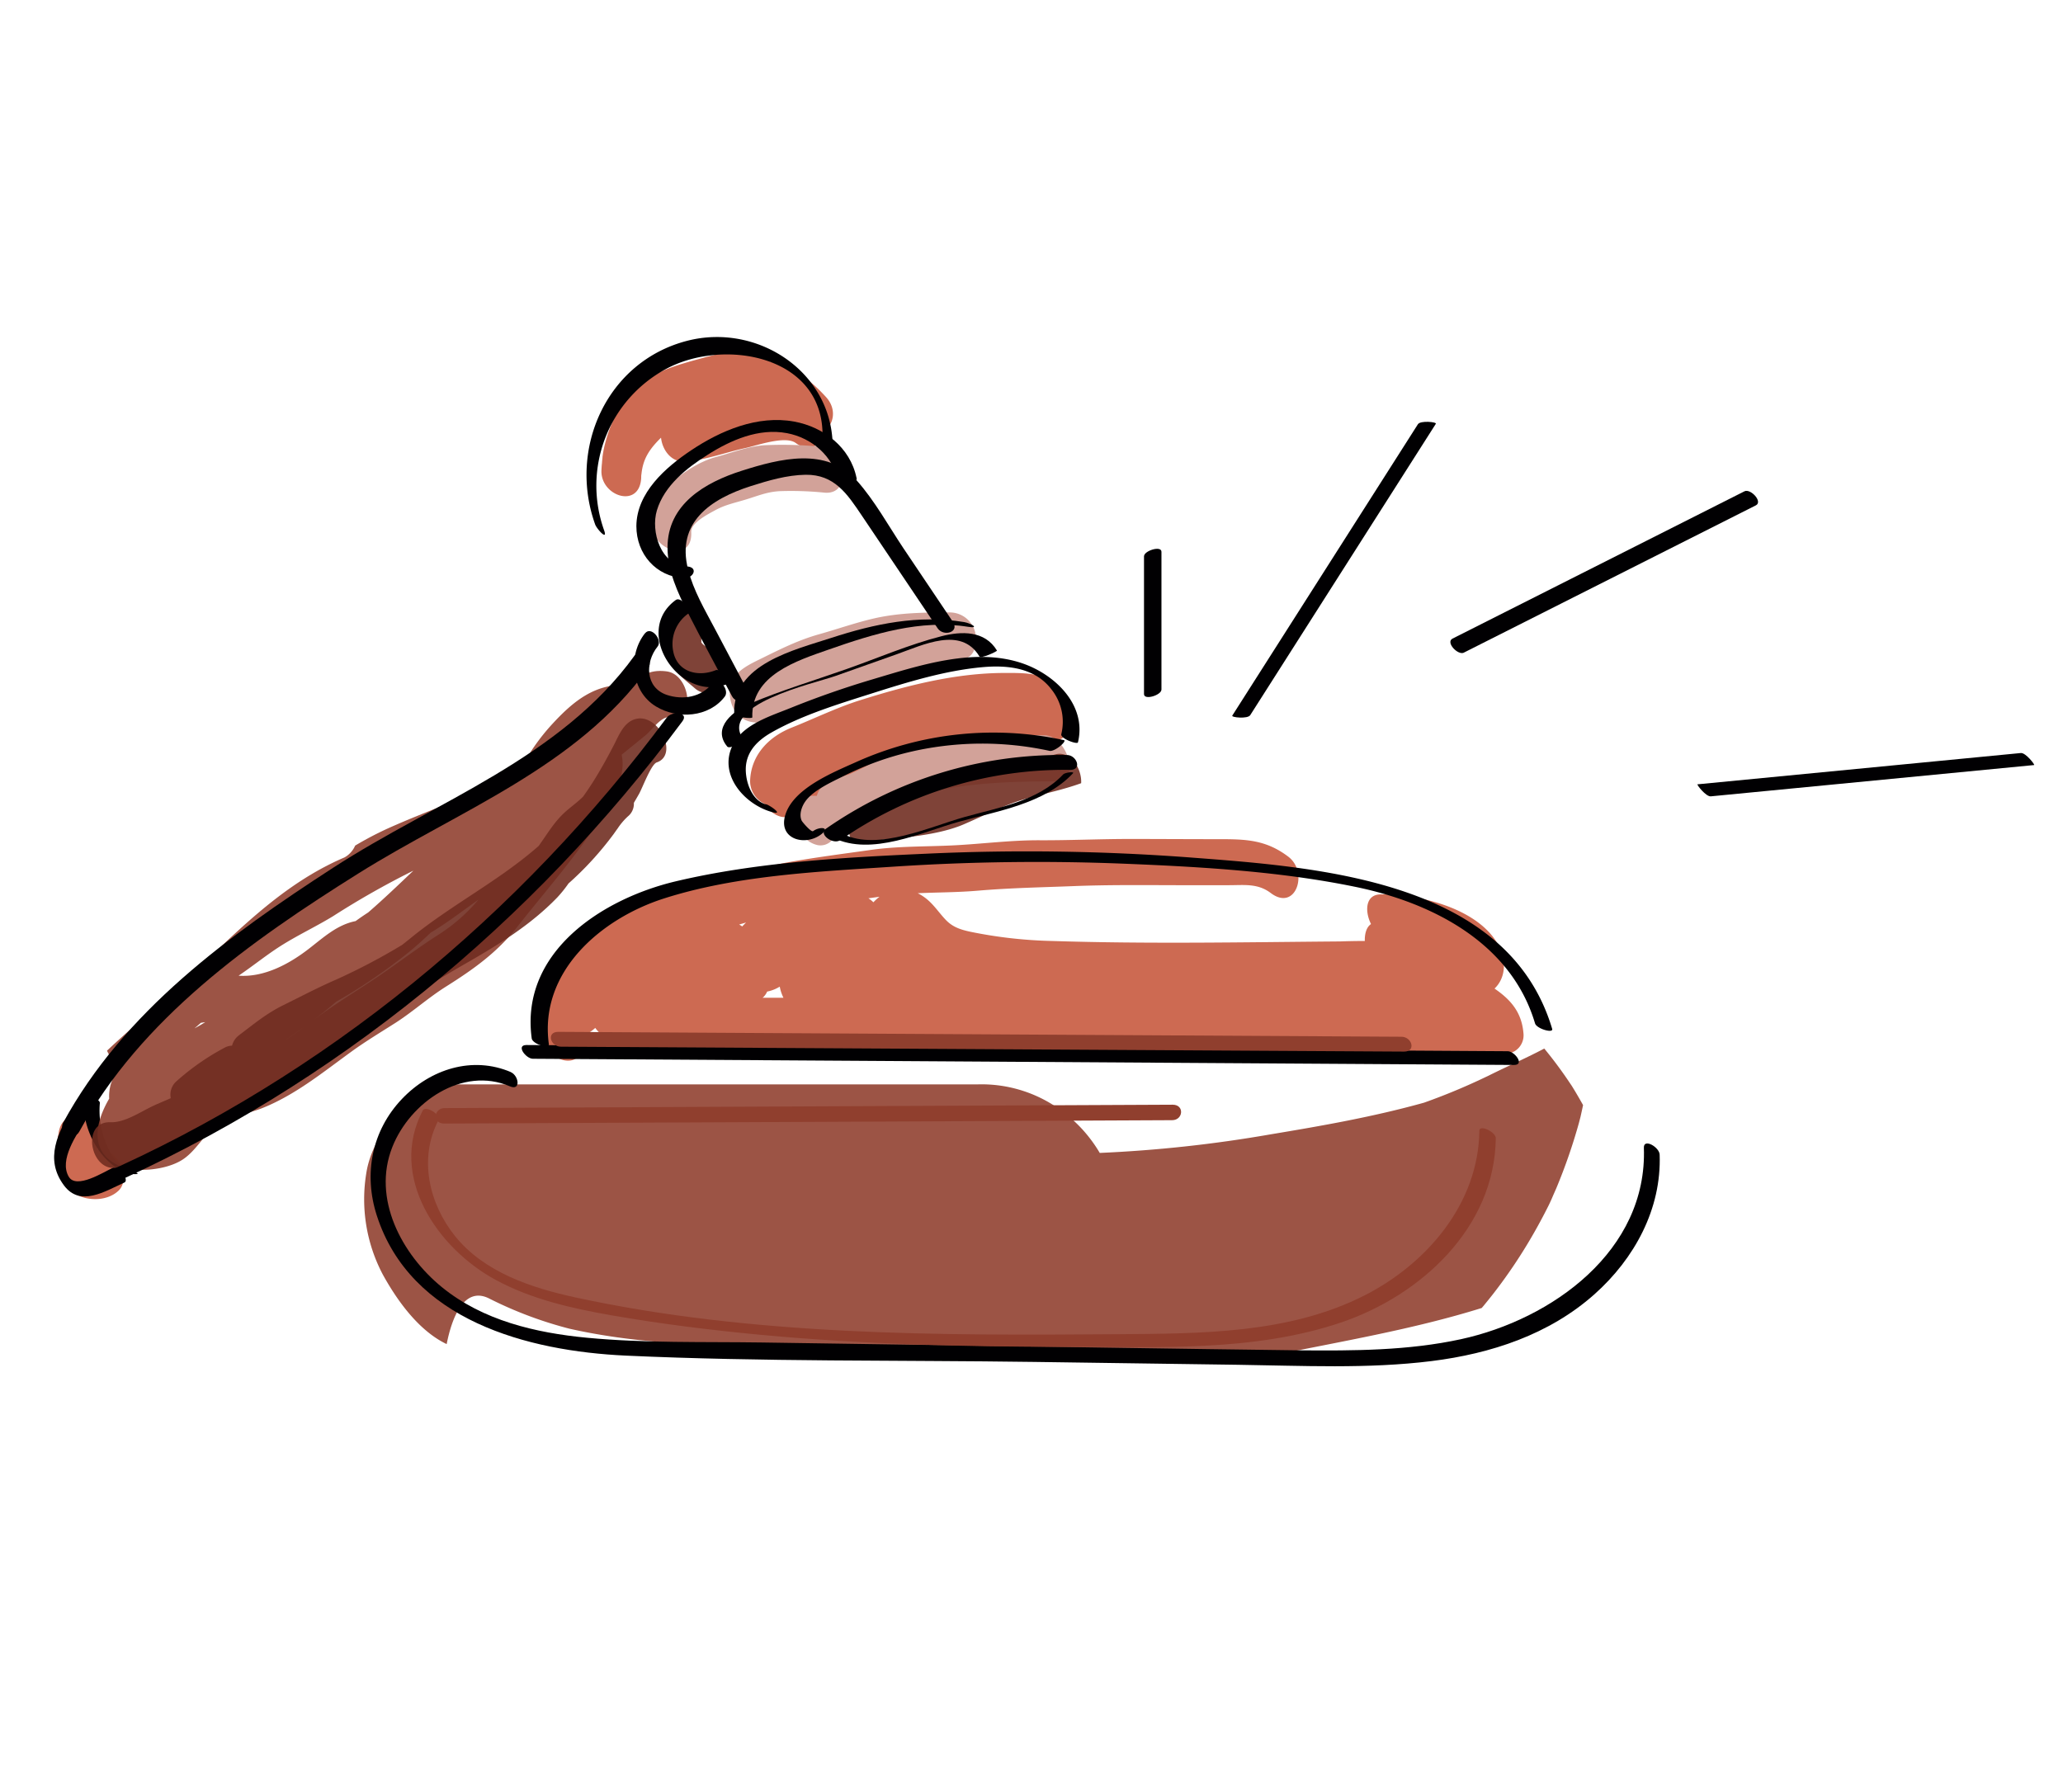 <svg id="Capa_1" data-name="Capa 1" xmlns="http://www.w3.org/2000/svg" viewBox="0 0 555.71 482.86"><defs><style>.cls-1{fill:#cd6a52;}.cls-2{fill:#010002;}.cls-3,.cls-6{fill:#903f2e;}.cls-3,.cls-5{opacity:0.89;}.cls-4{fill:#d2a299;}.cls-5{fill:#6f2c20;}</style></defs><title>Mazo</title><path class="cls-1" d="M31.4,312.07a6.27,6.27,0,0,0-5.12-2.42c0.05-.53.1-1.07,0.12-1.56,0.12-3.07-2.62-6.6-5.65-7.13-3.38-.58-4.94,2.32-5.05,5.2,0-1.06-.11.17-0.14,0.38a22.66,22.66,0,0,0-.19,2.52c0,1.08,0,2.16-.05,3.24a10.62,10.62,0,0,0,3.77,8.62c3.47,2.76,9.53,3,12.83-.12C34.25,318.64,33.25,314.19,31.4,312.07Z"/><path class="cls-2" d="M19.61,298.37c-4,6.8-7.71,13.85-2.38,21,4.37,5.88,11,1.62,16.29-.78,1.33-.61-1.3-4.8-2.92-4.06-2.62,1.2-10.05,6-12.09,2.48-2.66-4.55,2.17-11.28,4.42-15.11,0.79-1.36-2.41-5.11-3.32-3.55h0Z"/><path class="cls-2" d="M22.57,294.68a22.9,22.9,0,0,0,4.7,16.11c2.23,2.8,6.1,6,9.91,5.49-0.17,0-2.73-2.77-4.06-2.61-2.34.28-4.42-5.16-5.1-7.11a23.08,23.08,0,0,1-1.12-9.38c0.09-1.19-4.33-2.45-4.33-2.5h0Z"/><path class="cls-3" d="M179.61,180.89c-4.35-.59-7,1-9.89,3.69-9.27-.72-15.29,4.28-21.31,10.88A55.79,55.79,0,0,0,140.9,206c-0.27.49-.53,1-0.8,1.5-1.11.55-2.22,1.1-3.31,1.68-10.46,5.54-21.63,9.2-32.39,14.05a91.31,91.31,0,0,0-8.73,4.59A6.68,6.68,0,0,1,92.81,231c-20.22,8.63-34,25.77-50.27,39.84-4.45,3.86-9.27,8.05-13.71,12.23a8.23,8.23,0,0,0,3.25,3.8,27.72,27.72,0,0,0-2.26,5.32,12,12,0,0,0-.41,3.81c-3.58,6.1-5.53,14.12,2.31,17.89,4.77,2.29,13.3,1.35,17.62-1.57,3.59-2.43,5.47-6.5,8.9-9,3.61-2.66,8.47-3.19,12.55-4.83,8.84-3.55,16.3-9.68,23.94-15.21,3.87-2.8,7.93-5.23,11.95-7.8,4.63-3,8.73-6.69,13.39-9.63,7.49-4.72,13.78-9.17,19.31-16.19,6.12-7.78,12.62-15.24,18.36-23.32,4-5.56,11.47-15.27,9.71-23,2.19-1.81,4.42-3.56,6.6-5.38,1.43-1.2,4.15-5,6.17-4.7C187.76,194.23,185.89,181.74,179.61,180.89ZM52.38,277.06l0.67-.56,1.07-.93,1.16-.19C54.33,276,53.36,276.54,52.38,277.06Zm24.16,3.38c1.8-1.23,3.58-2.48,5.35-3.75C80.14,278,78.36,279.24,76.54,280.44ZM64.27,262.87c4-2.7,7.72-5.77,11.82-8.32,4.44-2.76,9.19-5,13.64-7.72a227.14,227.14,0,0,1,21.62-12.26c-4,3.81-8,7.65-12.17,11.26q-1.73,1.12-3.39,2.33c-5,1-8.52,4.31-12.7,7.54C77.83,259.76,71.12,263.36,64.27,262.87Zm54.39-11.39c-5.73,3.6-11,7.66-16.58,11.46-5.42,3.69-11,7-16.31,10.91l-2.64,1.94c0.89-.65,1.78-1.3,2.66-2,1.65-1.26,3.21-2.56,4.74-3.89a148.78,148.78,0,0,0,19.72-13.47c2-1.65,3.91-3.38,5.78-5.17l0.57-.34c4.27-2.61,8.22-5.66,12.29-8.55A47.14,47.14,0,0,1,118.66,251.47Z"/><path class="cls-1" d="M286.6,187.46c-3.12-6.34-10-6.16-16-6.15-13.08,0-26.2,3.35-38.64,7.26-6.44,2-12.51,5-18.74,7.48s-10.9,7.43-11.16,14.23a6.77,6.77,0,0,0,3.9,6.29c1.86,3,5.57,5,8.32,2.34,6-5.92,14.73-8.61,22.64-10.89,7.22-2.07,16.49-3.48,22.78-7.73a4.75,4.75,0,0,0,1.39-1.45c1.66-.07,3.33-0.11,5-0.09,3.4,0,6.88-.13,10.27.14,2.34,0.18,5.16,1.26,7.46.87C290.2,198.67,288.48,191.29,286.6,187.46Z"/><path class="cls-1" d="M222.53,107c-4.12-4.53-9-8.34-15-9.52A12.37,12.37,0,0,0,204,95.32c-4.75-1.61-10.63,0-15.27,1.28s-9.69,2.62-13.81,5.17c-6,3.7-9.87,10.12-11.71,16.93a29.38,29.38,0,0,0-.92,4.45l0,0.21q-0.07.55-.12,1.11c0,0.3-.06.61-0.08,0.91q-0.05.69-.08,1.4c-0.23,6.95,10.32,10.4,10.71,1.93,0-.33,0-0.66.07-1,0.43-4.27,2.31-6.86,5.27-9.79,0.38,3.48,2.92,6.82,6.77,6.45,5.47-.53,10.59-2.48,15.93-3.65,3.05-.66,10.72-3.43,13.57-1.38,4.13,3,7,.33,7.48-3.14C224.45,114.73,225.62,110.39,222.53,107Z"/><path class="cls-4" d="M262.73,170.57A7.06,7.06,0,0,0,256,165c-6.9,0-13.74.06-20.5,1.6-5,1.15-9.95,2.9-14.92,4.3-5.61,1.58-10.4,4-15.67,6.6-3.58,1.76-7.94,3.77-8.31,8.29-0.31,3.75,1.58,7.77,5.55,8.66,4.17,0.93,8.12-.48,12.07-1.73,4.89-1.54,10-3,14.72-4.91a83.09,83.09,0,0,1,14-4.41c2.32-.51,4.5-1.21,6.78-1.82s4.32-.58,6.28-1.78a4.61,4.61,0,0,0,1.95-2.4h1.41C262.6,177.44,263.33,173,262.73,170.57Z"/><path class="cls-4" d="M281.1,198.07c-10.93,0-21.95.16-32.66,2.6a61.67,61.67,0,0,0-13.36,4.77,65.3,65.3,0,0,1-6.45,3.21,29.19,29.19,0,0,0-6.53,2.85,4.75,4.75,0,0,0-2.05,2.9l-1.31,0a3.94,3.94,0,0,0-2.38,1.21,1.93,1.93,0,0,0-.29.3,7.5,7.5,0,0,0-.86,1.3,8,8,0,0,0-.63,3.36,6,6,0,0,0,.57,2.43,6.36,6.36,0,0,0,1.26,2.27,6.63,6.63,0,0,0,3.82,2.42,4.13,4.13,0,0,0,3.74-1.17l0.77-1.13c0.05-.11.09-0.23,0.13-0.35a3.64,3.64,0,0,0,.55-1.25,3.89,3.89,0,0,0,2.59-.65c3.56-2.3,7.89-3.52,11.7-5.42a53.72,53.72,0,0,1,13.57-4.93c10.3-2,20.68-2.28,31.15-2.28C291.32,210.47,287.46,198.07,281.1,198.07Z"/><path class="cls-4" d="M221.5,120.39a106,106,0,0,0-15.3-.45c-4.57.24-8.91,2-13.25,3.16s-8.18,3.75-11.61,6.46c-4.24,3.35-6.1,6.4-5.85,11.85,0.32,6.87,11.1,10.44,10.71,1.93-0.11-2.47,4.41-4.75,6.43-5.86,2.79-1.53,5.37-2,8.34-2.92,3.31-1,5.79-2.11,9.34-2.24a89.53,89.53,0,0,1,11.79.41C229.7,133.41,227.81,121,221.5,120.39Z"/><path class="cls-5" d="M235.29,226.53c7.65-.89,16-1.29,23.25-4l2.22-.9-1.48.59c5.69-2.37,11.09-5.34,17-7,5-1.42,10.08-2.43,14.95-4.21,0.22-4-2.91-8.81-6.91-7.77-3.85,1-7.34,3-11.12,4.24-0.71.24-1.43,0.46-2.15,0.68a35.07,35.07,0,0,0-5.58.24c-4,.55-7.79,2.18-11.78,2.68-6.3.79-14.8,2.16-20,6.06a4.88,4.88,0,0,0-1.29,1.44l-0.21,0c-4.3.2-4.45,5-2.44,8.56Q232.54,226.85,235.29,226.53Z"/><path class="cls-5" d="M192,175.64c-0.63-.55-1.29-1-2-1.54-0.25-.18-0.48-0.38-0.72-0.57l-0.36-.45v0c0-.73,0-1.65,0-1.8,0.07-3.08-2.58-6.6-5.65-7.13-3.34-.57-5,2.31-5.05,5.2a17.67,17.67,0,0,0,.33,5,17,17,0,0,0,2.67,5.27c1.66,2.43,3.87,4,6,5.86s5.8,1.75,7.18-1C196,181.38,194.39,177.68,192,175.64Z"/><path class="cls-5" d="M170.9,193.81c-3,1-4.25,4.46-5.58,7-1.68,3.25-3.45,6.44-5.39,9.55q-1.36,2.17-2.86,4.26c-1.58,1.6-3.49,2.89-5.13,4.42-2.74,2.56-4.65,5.83-6.83,8.87-10.71,9.42-23.44,15.81-34.48,24.82-0.76.62-1.53,1.23-2.3,1.84a167.53,167.53,0,0,1-18,9.45c-4.76,2.07-9.28,4.46-13.93,6.75s-8,5.1-12.05,8.17a5,5,0,0,0-1.84,2.78,4.41,4.41,0,0,0-1.88.48,65.39,65.39,0,0,0-13.18,9.19A4.77,4.77,0,0,0,46,295.87c-1.54.7-3.13,1.32-4.79,2.1-3.37,1.58-7.6,4.52-11.43,4.38-7.63-.28-5.73,12.09.6,12.32,4.3,0.16,7.55-.88,11.48-2.56,3.67-1.56,7.64-3.1,11.18-4.86,3.15-1.56,6-4,9-6,3.86-2.58,7.85-4.95,11.81-7.36,13.57-8.26,27.88-16.27,39.83-26.82q1-.91,2.08-1.78c3.1-1.84,6.2-3.71,9.37-5.52,9-5.16,17.73-10.46,25-18a32.87,32.87,0,0,0,3-3.74,87,87,0,0,0,12.22-13.39c0.33-.46.65-0.93,1-1.4a17.6,17.6,0,0,1,2.79-3.29,4.35,4.35,0,0,0,1.6-3.64q0.7-1.19,1.38-2.38c0.92-1.62,3.27-8,4.78-8.52C183,203.36,177.24,191.69,170.9,193.81Z"/><path class="cls-2" d="M226.29,226.42a105.93,105.93,0,0,1,62-19c3.27,0,1.73-3.92-.82-4a110.64,110.64,0,0,0-65,19.87c-2.08,1.44,1.95,4.38,3.85,3.06h0Z"/><path class="cls-2" d="M219,223.92c-0.48.36-2.89-2.46-3.05-2.82-0.76-1.64,0-3.82,1-5.21,2.18-3.05,7.26-5.28,10.53-6.92a81.05,81.05,0,0,1,18.32-6.54,85.48,85.48,0,0,1,36.89-.14c1.46,0.31,4.85-2.69,3.89-2.89a90.07,90.07,0,0,0-55.91,5.89c-6.11,2.75-16.79,7-19.08,14.11-2.16,6.64,5.16,8.72,9.55,5.43,2.73-2-.38-2.19-2.09-0.92h0Z"/><path class="cls-2" d="M206.35,216.72c-4.2-1.11-5.91-7.11-5.36-10.86,0.59-4,3.53-6.66,6.94-8.58,8.17-4.62,17.8-7.56,26.71-10.39,9.66-3.07,19.87-6.23,30-7.14,6.77-.61,14.16.14,18.6,6a14,14,0,0,1,2.64,12.05c-0.28,1.18,4.33,2.87,4.49,2.2,2.39-9.95-6-18.09-14.67-21.18-13-4.61-28.16.5-40.77,4.24q-11.21,3.33-22.07,7.72c-5.23,2.12-12.47,4.28-15.33,9.66-4.32,8.12,3,16.38,10.58,18.39,3.05,0.81-.62-1.84-1.76-2.15h0Z"/><path class="cls-2" d="M200.58,199.61c-8-9.63,18.81-15.49,24.37-17.46l16.62-5.89c7.09-2.51,17.31-7.6,22.24.57,0.45,0.75,4.86-1.37,4.75-1.55-3.28-5.44-9.56-5.27-15-3.86-8.64,2.22-17,5.83-25.44,8.81-8.65,3.06-17.59,5.73-26,9.3-4.41,1.86-10.51,6.46-6.21,11.62,0.68,0.82,4.74-1.57,4.75-1.55h0Z"/><path class="cls-2" d="M202.65,193.28c-0.36-11.41,11.93-15.25,20.73-18.33,11.95-4.18,24.57-8.12,37.36-6.08,3.42,0.55.69-1-1.08-1.28-12.24-2-24,.45-35.7,4.26-9.87,3.23-26.61,7.06-26.19,20.35,0,1.08,4.89,1.5,4.88,1.08h0Z"/><path class="cls-2" d="M256.77,167.67l-13.44-20c-4-6-7.71-12.77-12.52-18.18-8.13-9.17-20.79-5.91-31-2.66-9.9,3.15-20,9-20,20.69,0,6.25,2.76,12.2,5.53,17.66,3.83,7.52,7.89,14.94,11.84,22.4,1.34,2.53,5.65,1.24,4.13-1.64l-8.73-16.51c-2.72-5.14-5.78-10.31-7.23-16-3.25-12.75,6.12-19,16.82-22.44,4.78-1.52,9.78-3,14.83-3.08,7.76-.1,11.2,5.13,15.15,11l20.42,30.36c1.57,2.34,5.95,1.06,4.13-1.64h0Z"/><path class="cls-2" d="M230.71,128.7c-1.7-8.15-8.8-13.66-16.79-15.12-9.82-1.79-19.75,2.39-27.76,7.75-6.88,4.6-14.68,11.42-14.74,20.42,0,7.54,5.34,13.6,12.81,14,2.62,0.12,4-3,.72-3.15-7-.33-9.71-9.45-8-15.1,2-6.65,8-11.4,13.63-14.95,6.27-4,13.83-7.28,21.41-5.85,6.76,1.28,12.43,6.23,13.85,13,0.43,2,5.33,1.06,4.9-1h0Z"/><path class="cls-2" d="M224.27,121.69c0.89-20.84-19.76-34.88-39.17-29.87-21.67,5.59-32.11,29.06-24.78,49.48,0.44,1.22,3.47,4.55,2.41,1.58a35.72,35.72,0,0,1,16.54-43.4c15.79-8.62,43.22-3.67,42.27,18.77,0,1.17,2.68,4.9,2.74,3.43h0Z"/><path class="cls-2" d="M182.15,161.57c-12,8.56,1,27.89,13.77,22.71,1.33-.54-1.86-4.23-3.1-3.73-4.8,1.94-10.37.53-11.46-5a10,10,0,0,1,4.36-10.45c0.92-.66-2.35-4.37-3.58-3.49h0Z"/><path class="cls-2" d="M173.78,170.56c-4.73,5.92-3.83,15.71,2.93,19.78,5.85,3.52,14.25,2.94,18.53-2.67,1.39-1.83-1.79-5.65-3.36-3.59-2.88,3.77-7.95,4.6-12.32,3.12-5.75-2-5.84-8.77-2.43-13,1.43-1.79-1.74-5.62-3.36-3.59h0Z"/><path class="cls-2" d="M179.65,193.28c-39.57,53.25-92.14,96.67-153,123.41-2.81,1.23-1.58,4.51,1.28,3.26C90,292.69,143.5,248.59,183.84,194.3c1.81-2.44-2.87-2.8-4.19-1h0Z"/><path class="cls-2" d="M170.94,176.61c-20,27.72-53.49,39.19-81.22,57.19C61.63,252,33.37,272.45,17,302.5c-1.34,2.46,2.9,5,4.33,2.43C38,274.38,67.65,253.44,96.48,235.36c27.08-17,58.75-28.53,78.12-55.34,1.67-2.31-2-5.71-3.66-3.4h0Z"/><path class="cls-2" d="M224.53,225.74c10.28,5,23.67-1.52,33.69-4.32,10.43-2.92,23-4.81,30.8-13.07,0.53-.57-2.15-0.22-2.61.27-6.8,7.22-17.32,8.91-26.49,11.47-9.47,2.65-23.35,9.19-32.66,4.69-0.74-.36-3,0.84-2.74,1h0Z"/><path class="cls-3" d="M399.13,352.4l0.52-.61c0.89-1.09,1.78-2.18,2.64-3.29a138.21,138.21,0,0,0,10.19-15.09q2.47-4.23,4.66-8.62c0.15-.29.66-1.37,1-2.18s0.91-2.07,1.08-2.47a150.68,150.68,0,0,0,6.06-17.47c0.09-.33.29-1.12,0.45-1.72,0.24-1.07.48-2.14,0.7-3.22-0.77-1.37-1.55-2.73-2.36-4.07l-0.68-1.11c-0.61-.9-1.21-1.8-1.83-2.69q-2.64-3.79-5.58-7.36c-4.38,2.31-8.92,4.33-13.38,6.5a170.61,170.61,0,0,1-19,8.08c-13.56,3.79-27.48,6.24-41.36,8.54a357.85,357.85,0,0,1-46,5,37.93,37.93,0,0,0-9.79-11,36.21,36.21,0,0,0-23-7.47H122.93c-4.24,0-8.51,2.37-12,5.54-6.43,3.69-11.18,11.26-12.27,18.45a43.41,43.41,0,0,0,4.47,27.27c3.86,7,9.66,15.12,17.19,18.72,1.41-7.18,4.73-15.72,11.5-12.26a107.18,107.18,0,0,0,21.5,8.09c15.41,3.49,31.22,4.36,47,4.62,47.2,0.78,94.39,2.09,141.6,2.8C361.11,361.41,380.48,358.22,399.13,352.4Z"/><path class="cls-1" d="M410.37,278.34c-0.49-5.85-3.69-9.18-7.79-12,2.81-2.65,3.2-6.94,1.57-10.62-4.8-10.82-21.75-14.86-32.2-14.76-4.11,0-4.41,4.43-2.64,8-1.23.82-1.73,2.62-1.67,4.56q-3.34,0-6.67.12c-25.84.21-51.75,0.71-77.53-.12A122,122,0,0,1,261.23,251c-2.51-.55-4.58-1.24-6.36-3.06s-3.16-4-5.14-5.64a13.06,13.06,0,0,0-2.52-1.65c5.42-.24,10.84-0.22,16.28-0.69,8.67-.74,17.21-0.89,25.88-1.23,9.25-.36,18.5-0.26,27.75-0.24l13.91,0c4.15,0,7.76-.54,11.26,2.1,6.79,5.13,10.25-5.62,4.73-9.79-5.93-4.49-11.25-4.71-18.39-4.71-8,0-16.08-.05-24.11-0.06-8.28,0-16.57.4-24.84,0.35-7.7,0-15.24,1-22.91,1.38s-15.14.17-22.73,1.3c-7.1,1-14.24,1.92-21.32,3.18-7.33,1.3-14.63,3.77-21.79,5.82S176.75,242,170,245s-14.43,6.59-18.8,13c-1.94,2.83-3.84,5.67-4.6,9.08-0.84,3.76-.27,7.94-0.27,11.77,0,6.92,10.71,10.43,10.71,1.93,0-.58,0-1.16,0-1.73a10.92,10.92,0,0,0,3.3-2.11c4.25,5.75,11.56,4.72,18.32,4.41,6.65,0.49,13.37,0,20.05-.06l3.76,0,11.79,0h99.9c1.49,0.05,3,.12,4.47.21,9.64,0.62,19.16,2,28.83,2.36,9.31,0.3,18.62.22,27.93,0.22,5.77,0,13.68,1.88,19.25-.9l1.28,0.38c4,1.18,8.29,1.75,12.09-.36A5,5,0,0,0,410.37,278.34Zm-204.54-9.91a4.7,4.7,0,0,0,.82-1.28,10.25,10.25,0,0,0,3.39-1.33,11.32,11.32,0,0,0,1,3h-5.65C205.55,268.72,205.7,268.58,205.84,268.43Zm-5.91-18.83a7.09,7.09,0,0,0-.81-0.51l1.86-.55C200.62,248.87,200.27,249.23,199.93,249.6Zm37-8a11.92,11.92,0,0,0-1.27,1.1l-0.39.39a7.66,7.66,0,0,0-1.33-1.07Z"/><path class="cls-2" d="M147.84,281.28c-2.66-19.49,14.06-33.79,31-39.21,19.47-6.23,41.35-7.22,61.61-8.56a587.85,587.85,0,0,1,62.91-.79c20.54,0.84,41.58,2.07,61.75,6.22,20.72,4.27,41.93,15.09,48.38,36.77,0.44,1.49,5,2.75,4.62,1.5-11.86-39.86-62.42-43.52-96.71-46.13A587.64,587.64,0,0,0,249.65,230c-22.38,1-45.73,2.27-67.59,7.44-19.77,4.68-42,19-38.83,42.33,0.21,1.51,4.82,3,4.62,1.5h0Z"/><path class="cls-2" d="M143.53,285.25l205.7,1.3,58.63,0.37c2.94,0,.14-3.69-1.72-3.7l-205.7-1.3-58.63-.37c-2.94,0-.14,3.69,1.72,3.7h0Z"/><path class="cls-2" d="M137.65,288.86c-10.4-4.46-21.71-.81-29.33,7.17-8.19,8.57-10.43,20.28-6.82,31.46,9.14,28.32,40.73,36.52,67.08,37.74,36.61,1.68,73.44,1.19,110.09,1.7l54.8,0.77c17.34,0.24,34.91,1.15,52.17-1,16-2,31.66-7.14,43.86-18,10.77-9.59,18.09-23,17.56-37.63-0.07-2-4.34-4.49-4.25-1.85,1,27.75-24.73,46.25-49.29,51.59-14.21,3.09-28.89,3.12-43.36,3-15.82-.18-31.65-0.44-47.47-0.66L205,361.69c-15.57-.22-31.33.2-46.84-1.27-13.88-1.32-28.09-4.64-39.12-13.63-10.82-8.82-18.89-23.86-13.34-37.8,4.76-12,18.8-21.82,31.66-16.31,3,1.29,2.39-2.9.24-3.82h0Z"/><path class="cls-6" d="M113.88,299.18c-9.34,17.88,4,37.23,19.76,45.71,9.6,5.18,20.35,7.6,31,9.47,13.37,2.34,26.87,4,40.38,5.28,27.29,2.54,54.71,3.22,82.11,3.23,24.53,0,50.5,1.4,74.06-6.55,21.54-7.27,41.47-25.58,41.73-49.67,0-1.68-4.41-3.78-4.43-2-0.21,19.59-14.14,35.85-31,44.4-20.29,10.29-44.05,10.24-66.25,10.41-48.47.38-98.61,0.42-146.21-9.9-11.85-2.57-24.6-6.76-32.47-16.55-7-8.73-9.82-20.92-4.48-31.14,0.82-1.57-3.46-4.15-4.23-2.67h0Z"/><path class="cls-6" d="M119.64,302.71l196.09-.91c3,0,3.39-4.18.15-4.17l-196.09.91c-3,0-3.39,4.18-.15,4.17h0Z"/><path class="cls-6" d="M151.12,282l227.11,1.32c3.27,0,2.14-4-.75-4L150.37,278c-3.27,0-2.14,4,.75,4h0Z"/><path class="cls-2" d="M308.16,149.88V187c0,1.75,4.7.29,4.7-1.22V148.66c0-1.75-4.7-.29-4.7,1.22h0Z"/><path class="cls-2" d="M336.77,192.68l50-78.5c0.32-.5-4.15-0.95-4.83.12l-50,78.5c-0.32.5,4.15,0.95,4.83-.12h0Z"/><path class="cls-2" d="M394.34,175.82L473,136.14c1.9-1-1.47-4.59-3.1-3.77l-78.65,39.69c-1.9,1,1.47,4.59,3.1,3.77h0Z"/><path class="cls-2" d="M460.84,214.55l87.09-8.43c0.32,0-2.26-3.37-3.58-3.24l-87.09,8.43c-0.32,0,2.26,3.37,3.58,3.24h0Z"/></svg>